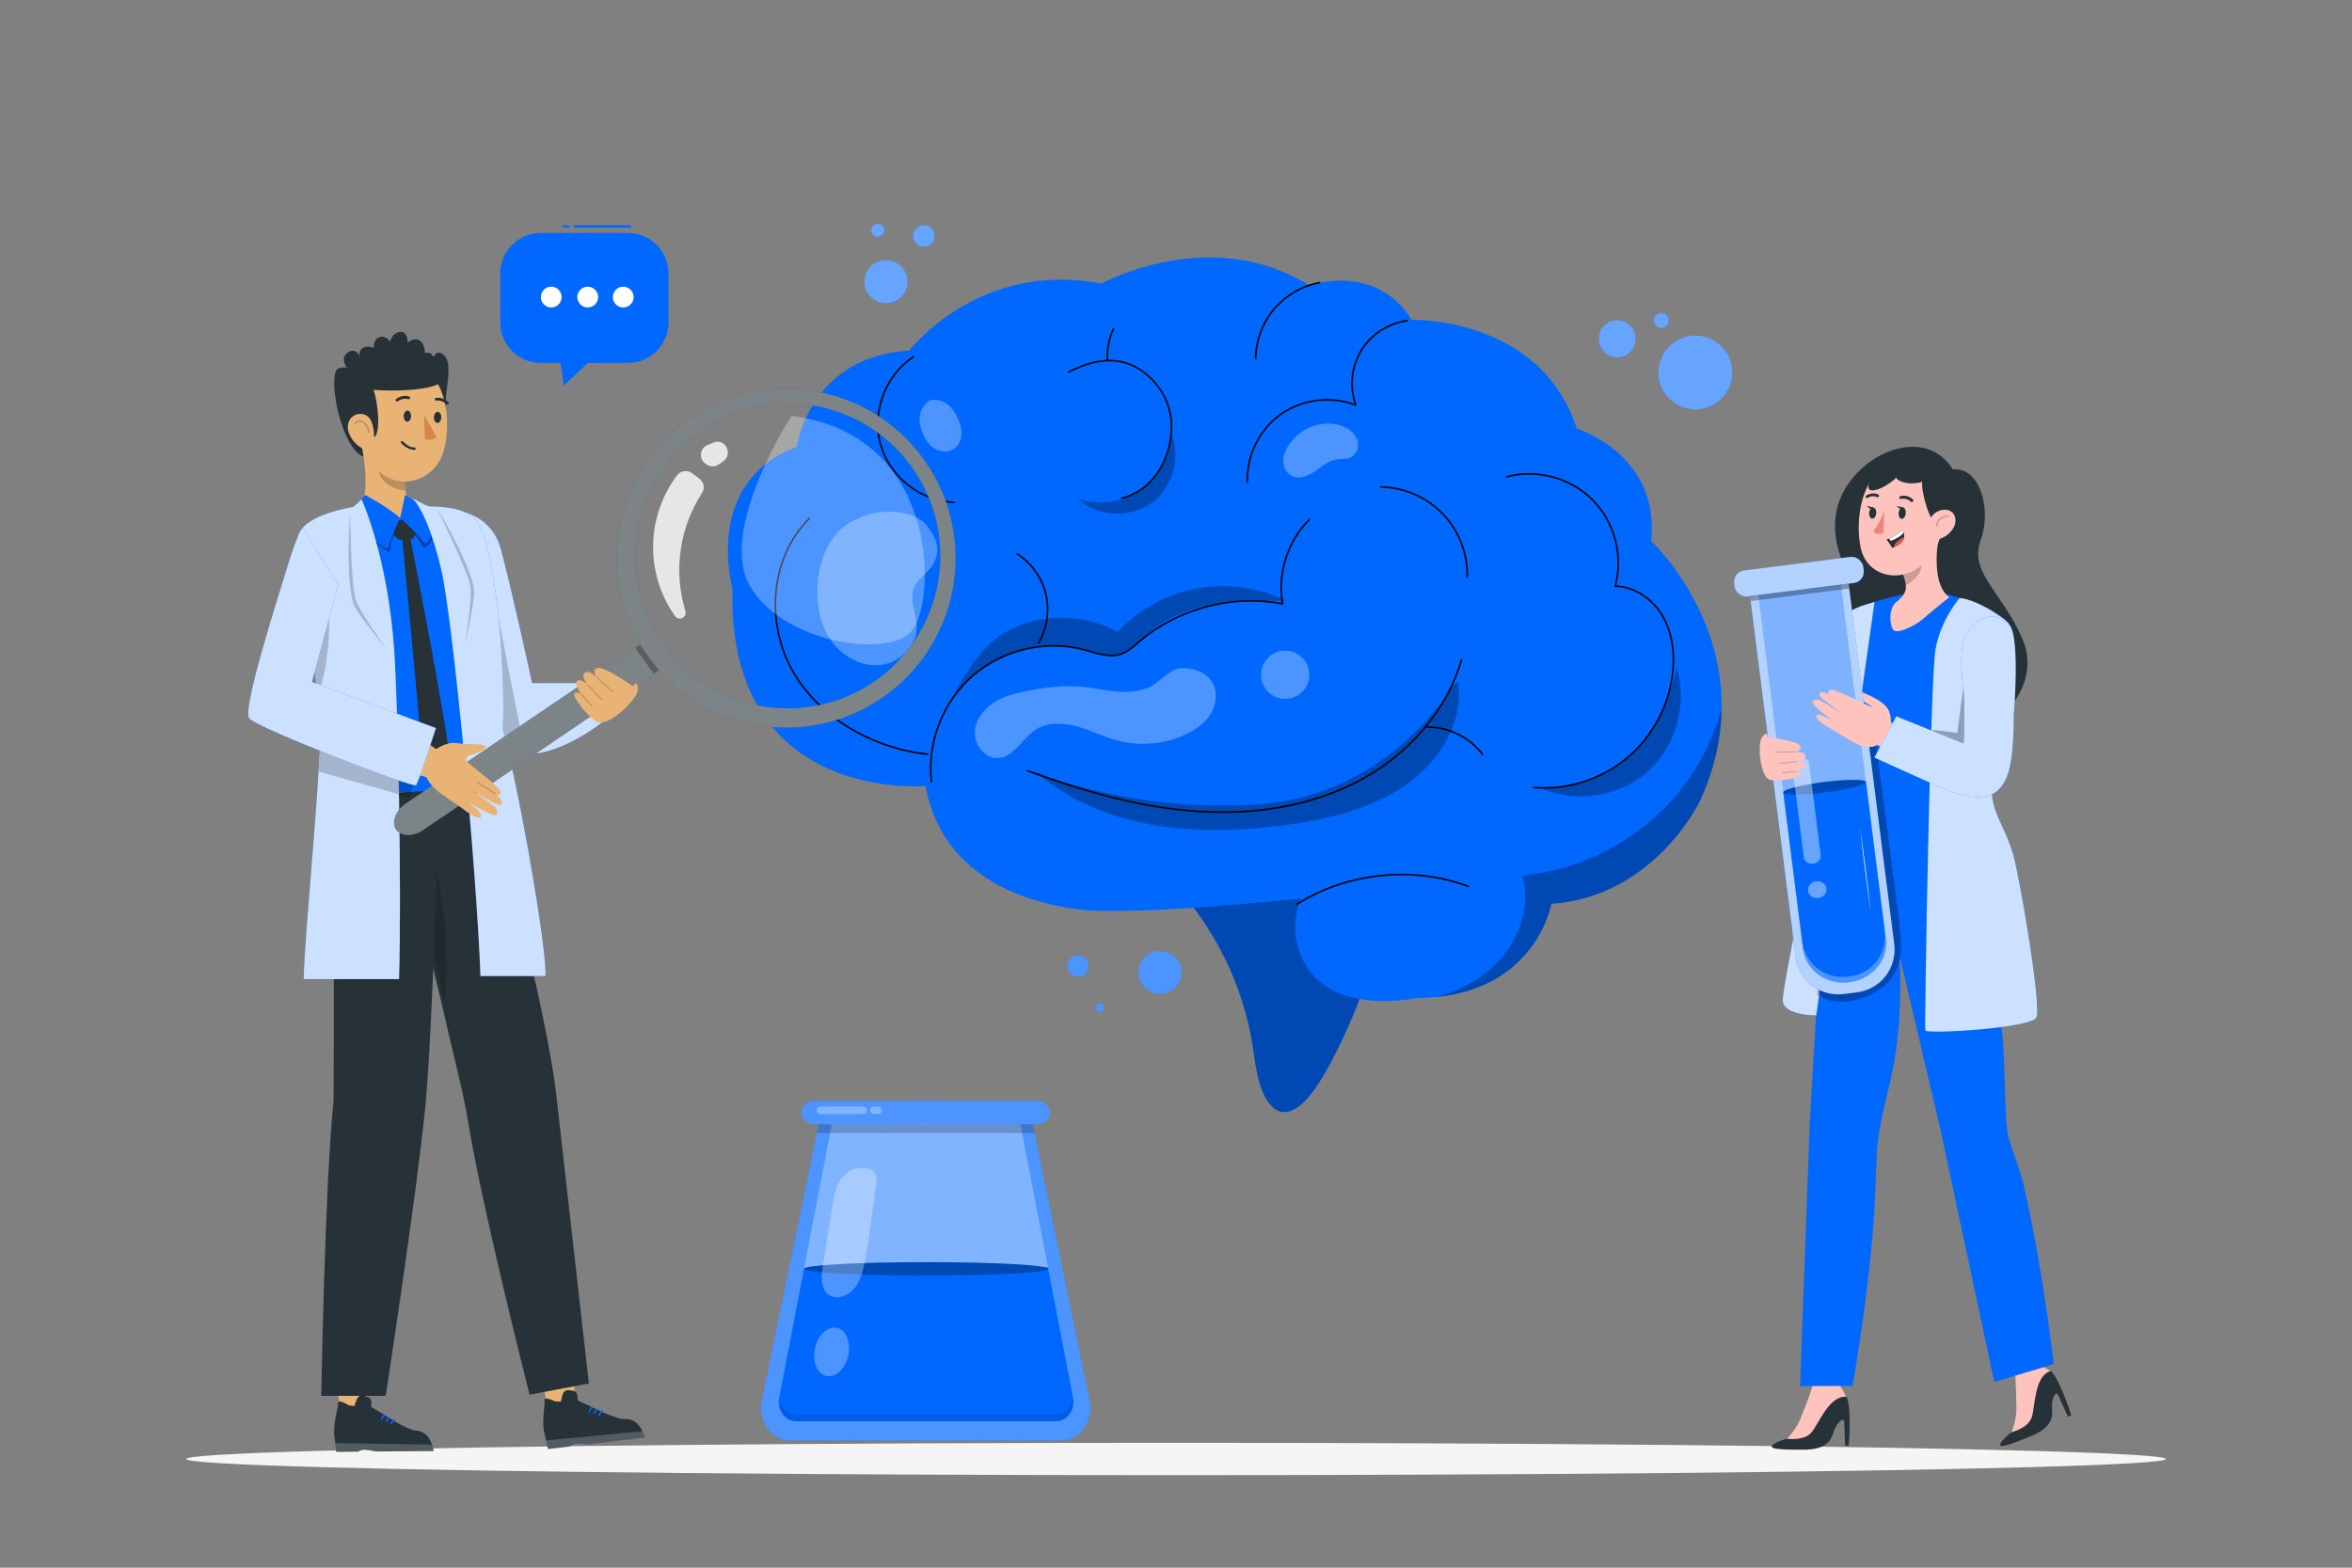 <svg xmlns="http://www.w3.org/2000/svg" viewBox="0 0 750 500"><rect x="0" y="0" width="750" height="500" fill="#808080" stroke="none"/><g id="freepik--Shadow--inject-24"><ellipse cx="375" cy="465.33" rx="315.66" ry="5.16" style="fill:#f5f5f5;"></ellipse></g><g id="freepik--Flask--inject-24"><g><g><path d="M347.43,446.63l-18.12-88.07h-68.25l-18.12,88.07c-1.34,6.51,2.97,12.75,8.81,12.75h86.86c5.84,0,10.15-6.24,8.81-12.75Z" style="fill:#0067FF;"></path><g><path d="M296.98,358.56h-37.64c-2.05,0-3.71-1.66-3.71-3.71h0c0-2.05,1.66-3.71,3.71-3.71h37.64v7.42Z" style="fill:#0067FF;"></path><path d="M293.4,358.56h37.64c2.05,0,3.71-1.66,3.71-3.71h0c0-2.05-1.66-3.71-3.71-3.71h-37.64v7.42Z" style="fill:#0067FF;"></path></g><g style="opacity:.3;"><path d="M296.98,358.56h-37.64c-2.05,0-3.71-1.66-3.71-3.71h0c0-2.05,1.66-3.71,3.71-3.71h37.64v7.42Z" style="fill:#fff;"></path><path d="M293.4,358.56h37.64c2.05,0,3.71-1.66,3.71-3.71h0c0-2.05-1.66-3.71-3.71-3.71h-37.64v7.42Z" style="fill:#fff;"></path></g><path d="M347.43,446.63l-18.12-88.07h-68.25l-18.12,88.07c-1.34,6.51,2.97,12.75,8.81,12.75h86.86c5.84,0,10.15-6.24,8.81-12.75Z" style="fill:#fff; opacity:.3;"></path><path d="M325.37,358.56h-60.12l-16.81,87.18c-.75,3.88,1.83,7.55,5.3,7.55h83.15c3.47,0,6.04-3.68,5.3-7.55l-16.81-87.18Z" style="fill:#fff; opacity:.3;"></path><polygon points="261.07 358.56 260.48 361.39 329.9 361.39 329.31 358.56 261.07 358.56" style="opacity:.2;"></polygon><path d="M275.21,355.33h-13.5c-.68,0-1.22-.55-1.22-1.22h0c0-.68,.55-1.22,1.22-1.22h13.5c.68,0,1.22,.55,1.22,1.22h0c0,.68-.55,1.22-1.22,1.22Z" style="fill:#fff; opacity:.3;"></path><path d="M280.02,355.33h-1.37c-.68,0-1.22-.55-1.22-1.22h0c0-.68,.55-1.22,1.22-1.22h1.37c.68,0,1.22,.55,1.22,1.22h0c0,.68-.55,1.22-1.22,1.22Z" style="fill:#fff; opacity:.3;"></path><path d="M342.19,445.74l-8.01-41.53-77.82,.48-7.92,41.05c-.75,3.88,1.83,7.55,5.3,7.55h83.15c3.47,0,6.04-3.68,5.3-7.55Z" style="fill:#0067FF;"></path><path d="M295.35,402.55c-21.54,0-39,.96-39,2.14s17.46,2.14,39,2.14,39-.96,39-2.14-17.46-2.14-39-2.14Z" style="fill:#0067FF;"></path><path d="M295.35,402.55c-21.54,0-39,.96-39,2.14s17.46,2.14,39,2.14,39-.96,39-2.14-17.46-2.14-39-2.14Z" style="opacity:.3;"></path></g><g style="opacity:.3;"><path d="M277.78,373.03c2.33,1.2,1.69,4.39,1.49,5.67-1.42,9.19-1.87,15.98-3.8,25.13-.59,2.82-1.62,5.67-3.62,7.76-1.99,2.08-5.52,3.01-7.79,1.23-2.46-1.93-2.2-5.66-1.71-8.75,1.01-6.39,2.03-12.77,3.04-19.16,.41-2.58,.83-5.2,2.02-7.53,1.18-2.33,3.27-4.35,5.85-4.77,0,0,3.12-.3,4.53,.42Z" style="fill:#fff;"></path></g><path d="M270.5,432.35c-.93,4.24-4.06,7.15-7,6.51-2.94-.64-4.56-4.6-3.64-8.84s4.06-7.15,7-6.51c2.94,.64,4.56,4.6,3.64,8.84Z" style="fill:#fff; opacity:.3;"></path><path d="M336.84,451.11h-83.15c-2.72,0-4.88-2.26-5.33-5.11-.59,3.78,1.94,7.29,5.33,7.29h83.15c3.39,0,5.92-3.51,5.33-7.29-.45,2.85-2.61,5.11-5.33,5.11Z" style="opacity:.1;"></path></g></g><g id="freepik--Brain--inject-24"><g><g><path d="M437.49,305.95c-2.07,10.58-13.53,37.1-21.02,44.85-2.15,2.23-5.02,4.43-8.04,3.75-2.16-.49-3.73-2.35-4.8-4.29-2.83-5.09-3.29-11.1-4.21-16.85-2.65-16.61-9.67-32.5-20.15-45.65l43.94-12.96,14.29,31.15Z" style="fill:#0067FF;"></path><g style="opacity:.3;"><path d="M437.49,305.95c-2.07,10.58-13.53,37.1-21.02,44.85-2.15,2.23-5.02,4.43-8.04,3.75-2.16-.49-3.73-2.35-4.8-4.29-2.83-5.09-3.29-11.1-4.21-16.85-2.65-16.61-9.67-32.5-20.15-45.65l43.94-12.96,14.29,31.15Z"></path></g><path d="M295.14,250.67s-63.3,5.87-61.57-62.96c0,0-9.62-33.94,20.49-45.21,0,0,4.05-28.92,35.86-30.66,0,0,21.98-28.92,61.32-21.4,0,0,34.46-19.11,66.28,.56,0,0,21.07-7.5,32.64,11.01,0,0,41.07-1.16,52.64,34.71,0,0,26.61,8.1,23.72,35.86,0,0,37.55,34.81,15.57,82.82,0,0-14.41,30.56-47.39,32.87,0,0-5.21,30.08-43.38,30.08,0,0-12.32,2.7-23.31-1.13-12.43-4.34-18.32-18.58-13.14-30.68h0s-53.22,5.78-71.15,3.47c-17.93-2.31-43.38-10.99-48.59-39.34Z" style="fill:#0067FF;"></path><path d="M297,249.6c-.13,0-.23-.09-.25-.22-1.42-12.72,3.72-25.81,13.42-34.16s23.41-11.49,35.78-8.18c.61,.16,1.22,.34,1.84,.52,3.13,.91,6.36,1.84,9.39,.89,2.08-.65,3.8-2.14,5.47-3.58,.24-.21,.48-.41,.72-.62,12.22-10.37,29.55-14.94,45.3-11.97-1.55-9.64,1.76-19.87,8.69-26.76,.1-.1,.26-.1,.35,0,.1,.1,.1,.26,0,.35-6.9,6.86-10.15,17.09-8.49,26.67,.01,.08-.01,.16-.07,.22-.06,.06-.14,.09-.22,.07-15.7-3.08-33.04,1.44-45.24,11.79-.24,.2-.48,.41-.72,.62-1.7,1.47-3.47,2.99-5.64,3.67-3.17,1-6.48,.04-9.68-.88-.61-.18-1.22-.35-1.83-.51-12.21-3.26-25.74-.17-35.32,8.08-9.58,8.24-14.66,21.17-13.25,33.72,.02,.14-.08,.26-.22,.28h-.03Z"></path><path d="M295.83,240.82h-.03c-18.55-2.07-35.13-12.31-43.27-26.71-9.05-16-6.74-37.02,5.36-48.9,.1-.1,.26-.1,.35,0,.1,.1,.09,.26,0,.35-11.95,11.72-14.22,32.48-5.28,48.29,8.07,14.27,24.5,24.41,42.89,26.46,.14,.02,.24,.14,.22,.28-.01,.13-.12,.22-.25,.22Z"></path><path d="M304.26,160.46h0c-10.84-.37-20.81-8.22-23.72-18.67-2.91-10.44,1.57-22.32,10.66-28.24,.12-.07,.27-.04,.35,.07,.08,.12,.04,.27-.07,.35-8.91,5.8-13.3,17.45-10.45,27.69,2.85,10.24,12.63,17.94,23.26,18.3,.14,0,.25,.12,.24,.26,0,.13-.12,.24-.25,.24Z"></path><path d="M357.67,159.21c-.11,0-.21-.07-.24-.18-.04-.13,.04-.27,.18-.31,11.01-3,15.82-13.77,15.7-23.12-.13-10.13-8.27-19.41-17.79-20.27-4.42-.4-9.22,.77-14.65,3.56-.12,.06-.27,.02-.34-.11-.06-.12-.01-.27,.11-.34,5.52-2.84,10.41-4.02,14.92-3.61,9.76,.88,18.12,10.38,18.25,20.76,.12,9.53-4.8,20.53-16.07,23.6-.02,0-.04,0-.07,0Z"></path><path d="M397.74,154.02c-.13,0-.25-.11-.25-.24-.32-8.4,3.91-16.98,10.77-21.84,6.71-4.76,15.94-5.97,23.67-3.14-1.89-5.66-1.19-12.02,1.91-17.12,3.2-5.26,8.75-8.87,14.86-9.65,.13-.02,.26,.08,.28,.22,.02,.14-.08,.26-.22,.28-5.87,.75-11.42,4.36-14.5,9.42-3.07,5.05-3.72,11.65-1.69,17.2,.03,.09,.01,.2-.06,.26-.07,.07-.17,.09-.27,.05-7.67-3.02-16.98-1.89-23.7,2.89-6.72,4.77-10.87,13.18-10.55,21.42,0,.14-.1,.25-.24,.26h0Z"></path><path d="M467.86,184.29h0c-.14,0-.25-.12-.24-.26,.2-7.35-2.61-14.62-7.7-19.93-5.09-5.31-12.23-8.42-19.59-8.53-.14,0-.25-.12-.25-.25,0-.14,.11-.25,.25-.25h0c7.49,.11,14.76,3.28,19.94,8.68,5.18,5.41,8.04,12.8,7.84,20.29,0,.14-.12,.24-.25,.24Z"></path><path d="M492.33,251.57c-1.12,0-2.23-.05-3.35-.14-.14-.01-.24-.13-.23-.27s.14-.23,.27-.23c10.69,.88,21.52-2.56,29.73-9.45,8.21-6.89,13.48-16.97,14.46-27.64,.43-4.69,.18-11.53-3.44-17.53-3.29-5.45-9.07-9.02-14.73-9.1-.08,0-.15-.04-.2-.1-.05-.06-.06-.14-.04-.22,2.64-9.52-.14-20.2-7.09-27.22-6.95-7.02-17.6-9.91-27.15-7.37-.13,.04-.27-.04-.31-.18-.04-.13,.04-.27,.18-.31,9.71-2.59,20.56,.36,27.63,7.5,7,7.07,9.84,17.79,7.3,27.4,5.72,.21,11.51,3.84,14.83,9.33,3.69,6.11,3.95,13.07,3.51,17.83-.99,10.81-6.32,21-14.63,27.98-7.45,6.26-17.04,9.71-26.74,9.71Z"></path><path d="M400.41,114.62h0c-.14,0-.25-.11-.25-.25,.05-5.73,2.2-11.54,5.9-15.93,3.69-4.39,9.05-7.5,14.69-8.53,.13-.02,.27,.07,.29,.2,.02,.14-.07,.27-.2,.29-5.53,1.01-10.78,4.06-14.39,8.36s-5.73,9.99-5.78,15.61c0,.14-.11,.25-.25,.25Z"></path><path d="M389.76,259.29c-3.35,0-6.75-.14-10.19-.44-15.35-1.3-31.4-5.24-52.02-12.79-.13-.05-.2-.19-.15-.32,.05-.13,.19-.19,.32-.15,20.58,7.53,36.59,11.47,51.89,12.76,19.4,1.64,37.43-1.39,52.13-8.75,16.75-8.39,29.47-23.05,34.04-39.22,.04-.13,.17-.21,.31-.17,.13,.04,.21,.18,.17,.31-4.61,16.3-17.43,31.08-34.3,39.53-12.17,6.1-26.61,9.24-42.2,9.24Z"></path><path d="M472.7,240.81c-.08,0-.15-.03-.2-.1-4-5.3-10.58-8.57-17.22-8.57-.06,0-.13,0-.19,0h0c-.14,0-.25-.11-.25-.25,0-.14,.11-.25,.25-.25,.06,0,.13,0,.2,0,6.79,0,13.53,3.35,17.62,8.77,.08,.11,.06,.27-.05,.35-.04,.03-.1,.05-.15,.05Z"></path><path d="M413.62,288.61c-.08,0-.16-.04-.21-.12-.07-.12-.04-.27,.08-.34,16.03-10.13,37.02-12.31,54.79-5.69,.13,.05,.2,.19,.15,.32-.05,.13-.19,.2-.32,.15-17.62-6.57-38.45-4.41-54.34,5.64-.04,.03-.09,.04-.13,.04Z"></path><path d="M331.16,205.31s-.09-.01-.13-.03c-.12-.07-.16-.22-.09-.34,2.71-4.6,3.56-10.21,2.31-15.4-1.24-5.19-4.54-9.81-9.04-12.68-.12-.07-.15-.23-.08-.35,.08-.12,.23-.15,.35-.08,4.61,2.94,7.98,7.67,9.26,12.99,1.27,5.32,.41,11.06-2.37,15.77-.05,.08-.13,.12-.22,.12Z"></path><path d="M353.11,114.88c-.13,0-.24-.11-.25-.24-.14-3.4,.55-6.83,1.99-9.91,.06-.13,.21-.18,.33-.12,.13,.06,.18,.21,.12,.33-1.4,3.01-2.07,6.36-1.94,9.68,0,.14-.1,.25-.24,.26h0Z"></path><g style="opacity:.3;"><path d="M463.43,218.57c.48-.41,.96-.82,1.44-1.23,2.11,12.73-5.74,25.58-16.9,33.23-11.16,7.65-25.11,10.9-38.85,12.67-13.78,1.78-27.89,2.23-41.56-.18-13.67-2.41-26.93-7.83-37.05-16.7,0,0,30.18,12.99,71.38,10.09,41.2-2.91,61.53-37.88,61.53-37.88Z"></path></g><g style="opacity:.3;"><path d="M302.8,223.89c6.2-11.11,11.18-19.79,21.44-24.06s22.44-3.6,32.17,1.75c6.64-7.16,15.64-12.11,25.25-13.88s19.78-.37,28.54,3.95c-7.96-.11-15.97-.21-23.8,1.23-7.83,1.44-15.54,4.55-21.25,10.1-2.45,2.38-3.42,3.82-6.59,5.08-4.38,1.73-8.97,.67-13.46-.76-15.07-4.83-32.36,2.26-42.3,16.59"></path></g><g style="opacity:.3;"><path d="M294.9,166.92c-3.1-3.6-13.64-5.46-21.37-1.45-7.91,2.82-12.04,11.75-12.77,20.12-.54,6.25,.42,12.81,3.83,18.08,3.41,5.27,9.54,8.99,15.79,8.47,6.25-.52,12.04-5.95,11.96-12.23-.05-4.33-2.6-8.83-.81-12.77,1.24-2.74,4.25-4.28,5.8-6.85,2.45-4.07,2.34-7.82-2.43-13.37Z" style="fill:#fff;"></path></g><g style="opacity:.3;"><path d="M296.07,128.1c-1.52,.91-2.46,2.61-2.73,4.36s.08,3.55,.69,5.21c.74,2.03,1.9,3.97,3.68,5.19,1.77,1.22,4.23,1.59,6.11,.54,1.72-.96,2.69-2.95,2.79-4.92s-.55-3.9-1.46-5.65c-.93-1.78-2.17-3.46-3.91-4.47-1.73-1.01-4.01-1.24-5.72-.2" style="fill:#fff;"></path></g><g style="opacity:.3;"><path d="M386.37,217.32c-2.05-3.12-6.11-4.39-9.85-4.21-3.73,.18-7.33,5.34-10.9,6.44-12.07,3.72-16.36-3.28-35.87,.42-4.15,.75-8.39,1.53-12.05,3.62-3.66,2.08-6.71,5.76-6.87,9.97-.16,4.21,3.41,8.55,7.61,8.2,4.98-.41,7.5-6.17,11.67-8.93,3.8-2.52,8.82-2.37,13.22-1.17,4.4,1.2,8.51,3.32,12.92,4.51,7.13,1.92,14.94,1.26,21.65-1.83,3.27-1.51,6.38-3.67,8.23-6.76,1.85-3.09,2.22-7.24,.24-10.25Z" style="fill:#fff;"></path></g><circle cx="409.83" cy="215.22" r="7.7" transform="translate(-36.45 338.17) rotate(-43.11)" style="fill:#fff; opacity:.3;"></circle><g style="opacity:.3;"><path d="M530,258.52c-11.9,11.75-27.95,19.21-44.6,20.73,3.05,10.38-1.52,22-9.52,29.27-4.94,4.5-10.98,7.52-17.41,9.44,31.69-3.47,36.24-29.69,36.24-29.69,32.97-2.31,47.39-32.87,47.39-32.87,4.78-10.44,6.74-20.26,6.89-29.24-3.42,12.18-9.98,23.47-18.98,32.36Z"></path></g><g style="opacity:.3;"><path d="M433.05,141.96c-.03-2.98-2.37-5.12-4.98-6.06l-.06-.02c-4.92-1.73-10.51-.52-14.37,2.99-.76,.69-1.46,1.46-2.13,2.31-1.64,2.12-2.81,4.76-2.07,7.52,.22,.82,.64,1.6,1.25,2.2,2.5,2.48,6.03,1.21,8.59-.55,2.18-1.49,4.25-3.38,6.86-3.81,2.18-.36,4.59,.35,6.21-2.18,.46-.71,.7-1.56,.7-2.4Z" style="fill:#fff;"></path></g><g style="opacity:.3;"><path d="M534.63,213.09c3.53,11.45-.13,24.8-9.02,32.84-8.89,8.04-22.54,10.35-33.58,5.69,0,0,16.69-.91,26.89-9.95,12.43-11.01,15.71-28.58,15.71-28.58Z"></path></g><g style="opacity:.3;"><path d="M373.53,138.35c-.19,7.12-3.98,14.05-9.86,18.06-5.88,4.01-13.72,5-20.42,2.58l1.62,1.02c6.4,5,16.17,5.08,22.65,.19,6.48-4.9,9.07-14.32,6.01-21.84Z"></path></g></g><g><circle cx="540.61" cy="118.8" r="11.79" style="fill:#0067FF;"></circle><circle cx="369.91" cy="310.14" r="6.87" style="fill:#0067FF;"></circle><circle cx="282.51" cy="89.82" r="6.87" style="fill:#0067FF;"></circle><path d="M521.59,108.07c0,3.26-2.64,5.9-5.89,5.9s-5.9-2.64-5.9-5.9,2.64-5.9,5.9-5.9,5.89,2.64,5.89,5.9Z" style="fill:#0067FF;"></path><path d="M347.13,308.07c0,1.9-1.54,3.43-3.43,3.43s-3.43-1.54-3.43-3.43,1.54-3.43,3.43-3.43,3.43,1.54,3.43,3.43Z" style="fill:#0067FF;"></path><path d="M298.05,75.23c0,1.9-1.54,3.43-3.43,3.43s-3.43-1.54-3.43-3.43,1.54-3.43,3.43-3.43,3.43,1.54,3.43,3.43Z" style="fill:#0067FF;"></path><circle cx="529.76" cy="102.2" r="2.39" style="fill:#0067FF;"></circle><path d="M352.04,321.36c0,.77-.62,1.39-1.39,1.39s-1.39-.62-1.39-1.39,.62-1.39,1.39-1.39,1.39,.62,1.39,1.39Z" style="fill:#0067FF;"></path><path d="M281.98,73.45c0,1.15-.93,2.08-2.08,2.08s-2.08-.93-2.08-2.08,.93-2.08,2.08-2.08,2.08,.93,2.08,2.08Z" style="fill:#0067FF;"></path><circle cx="282.51" cy="89.82" r="6.87" style="fill:#fff; opacity:.4;"></circle><path d="M298.05,75.23c0,1.9-1.54,3.43-3.43,3.43s-3.43-1.54-3.43-3.43,1.54-3.43,3.43-3.43,3.43,1.54,3.43,3.43Z" style="fill:#fff; opacity:.4;"></path><path d="M281.98,73.45c0,1.15-.93,2.08-2.08,2.08s-2.08-.93-2.08-2.08,.93-2.08,2.08-2.08,2.08,.93,2.08,2.08Z" style="fill:#fff; opacity:.4;"></path><circle cx="540.61" cy="118.8" r="11.79" style="fill:#fff; opacity:.4;"></circle><path d="M521.59,108.07c0,3.26-2.64,5.9-5.89,5.9s-5.9-2.64-5.9-5.9,2.64-5.9,5.9-5.9,5.89,2.64,5.89,5.9Z" style="fill:#fff; opacity:.4;"></path><circle cx="529.76" cy="102.2" r="2.39" style="fill:#fff; opacity:.4;"></circle><circle cx="369.91" cy="310.14" r="6.87" style="fill:#fff; opacity:.3;"></circle><path d="M347.13,308.07c0,1.9-1.54,3.43-3.43,3.43s-3.43-1.54-3.43-3.43,1.54-3.43,3.43-3.43,3.43,1.54,3.43,3.43Z" style="fill:#fff; opacity:.3;"></path><path d="M352.04,321.36c0,.77-.62,1.39-1.39,1.39s-1.39-.62-1.39-1.39,.62-1.39,1.39-1.39,1.39,.62,1.39,1.39Z" style="fill:#fff; opacity:.3;"></path></g></g></g><g id="freepik--Speech_Bubble--inject-24"><g><g><path d="M200.26,74.31h-27.82c-7.13,0-12.92,5.78-12.92,12.92v15.59c0,7.13,5.78,12.92,12.92,12.92h6.33l1.01,7.2,7.68-7.2h12.8c7.13,0,12.92-5.78,12.92-12.92v-15.59c0-7.13-5.78-12.92-12.92-12.92Z" style="fill:#0067FF;"></path><g><path d="M195.41,94.75c0,1.84,1.49,3.32,3.33,3.32s3.32-1.49,3.32-3.32-1.49-3.32-3.32-3.32-3.33,1.49-3.33,3.32Z" style="fill:#fff;"></path><circle cx="187.41" cy="94.75" r="3.32" style="fill:#fff;"></circle><circle cx="175.78" cy="94.75" r="3.32" style="fill:#fff;"></circle></g></g><path d="M200.98,71.85h-17.65c-.48,0-.48,.75,0,.75h17.65c.48,0,.48-.75,0-.75h0Z" style="fill:#0067FF;"></path><path d="M181.12,71.85h-1.48c-.2,0-.38,.17-.38,.38s.16,.38,.38,.38h1.48c.2,0,.38-.17,.38-.38s-.16-.38-.38-.38h0Z" style="fill:#0067FF;"></path></g></g><g id="freepik--Character_2--inject-24"><g><g><path d="M631.65,172.09c-3.92,10.7,6.5,16.08,13.32,31.84,6.82,15.76-9.64,34.57-34.9,34.99-25.26,.41-26.06-23.79-22.14-41.15,3.91-17.36-4.27-20.19-2.53-33.44,2.28-17.42,27.33-30.62,37.29-14.63,8.86-.84,12.38,13.04,8.96,22.39Z" style="fill:#263238;"></path><path d="M614.27,259.58l.05-1.41c.03-.68,.2-1.35,.51-1.96l4.4-8.68,5.15-1.03c3.64,3.94,.05,11.78,.05,11.78v1.29c0,2.11-1.4,3.97-3.43,4.55l-.7,.2c-3.1,.89-6.16-1.51-6.03-4.73Z" style="fill:#ffc3bd;"></path></g><path d="M587.98,196.63c-7.09,7.41-11.77,26.18-12.39,26.63l-9.89,10.75c10.03,9.58,14.94,10.5,20.24,2.88,4.86-6.99,16.05-31.2,16.05-31.2l-14.01-9.06Z" style="fill:#0067FF;"></path><path d="M597.77,271l21.02,89.37,17.14,80.41,18.97-5.75s-3.55-31.17-9.65-57.22c-1.4-6-4.45-12.41-5.17-17.26-.65-4.25-.7-15.36-1.18-25.29-.57-12-3.34-21.61-7.54-33.05,0,0,8.25-16.08,.12-32.22l-33.69,1.01Z" style="fill:#0067FF;"></path><path d="M615.04,275l-32.58-8.66-5.35,91.6-3.11,84.12h16.73s5.45-30.41,7.05-57.12c.36-6.15,.41-16.56,1.09-21.42,.59-4.26,1.46-8.84,3.84-18.46,2.87-11.68,3.77-27.04,3.04-39.23,0,0,12.5-13.05,9.29-30.84Z" style="fill:#0067FF;"></path><g><path d="M565.55,460.59c1.3-.77,2.77-1.36,4.35-1.73h0s4.73-3.45,7.18-13.97l6.16-1.13c2.12-.35,4.3,.33,5.48,1.7,.16,.19,.29,.4,.38,.62,.28,1.12,.47,2.25,.57,3.39,.25,3.87,.2,7.74-.15,11.61h-1.15l-.27-7.29c0-2.48-2.69,.4-3.45,3.04-.77,2.64-2.36,5.53-9.52,5.53-8.24,.03-11.71-.25-9.57-1.77Z" style="fill:#263238;"></path><path d="M577.95,442.07s-1.1,3.86-3.36,9.19c-.93,2.74-2.55,5.33-4.77,7.61,0,0,5.35,.79,7.73-1.91,2.37-2.7,5.74-12,11.16-11.44-.41-.69-1.34-2.85-1.96-3.44h-8.8Z" style="fill:#ffc3bd;"></path></g><g><path d="M638.11,460.01c.91-1.2,2.05-2.3,3.37-3.24h0s3.08-4.98,1.37-15.65l5.27-3.38c1.83-1.12,4.1-1.32,5.72-.49,.23,.12,.42,.26,.59,.43,.68,.93,1.28,1.91,1.8,2.93,1.69,3.49,3.11,7.09,4.25,10.8l-1.07,.43-3.01-6.65c-.94-2.29-2.34,1.39-2.05,4.12,.29,2.74-.09,6.01-6.72,8.72-7.62,3.14-10.94,4.19-9.53,1.97Z" style="fill:#263238;"></path><path d="M642.65,438.75s.23,3.32,.31,9.2c.17,2.89-.35,5.9-1.54,8.85,0,0,5.25-1.29,6.43-4.69,1.18-3.4,.78-13.27,6.02-14.81-.64-.48-1.36-.89-2.15-1.21l-9.06,2.66Z" style="fill:#ffc3bd;"></path></g><g style="opacity:.3;"><path d="M587.97,204.74c-1.07,1.83-1.43,2.86-2.1,4.97-.67,2.1-1.04,5.93-1.2,7.9l3.61,1.04c-.14-4.82-.16-9.09-.3-13.91Z"></path></g><path d="M635.13,219.11l5.15-20.24c-3.76-5.61-21.55-9.91-21.55-9.91l-12.24,.67s-4.71,1.05-8.73,2.36c-5.38,1.75-8.29,3.16-9.57,6.15,0,0-2.24,6.61-.89,20.24,.37,3.75,1.22,23.52,.17,29.96l-6.56,16.33c22.37,17.42,51.23-1.99,51.23-1.99-1.01-3.08-4.47-9.34-4.93-12.34,.33-3.84,1.4-6.35,3.03-13.07,.31-1.3,4.36-16.88,4.91-18.14Z" style="fill:#0067FF;"></path><g><path d="M579.16,323.84s-10.69,.11-10.69-4.86,11.19-57.76,12.42-66.76c1.24-9.01,7.09-55.59,7.09-55.59,1.96-2.32,5.85-3.49,9.77-4.65l-18.58,131.86Z" style="fill:#0067FF;"></path><path d="M579.16,323.84s-10.69,.11-10.69-4.86,11.19-57.76,12.42-66.76c1.24-9.01,7.09-55.59,7.09-55.59,1.96-2.32,5.85-3.49,9.77-4.65l-18.58,131.86Z" style="fill:#fff; opacity:.8;"></path></g><path d="M586.84,235.53s-8.59-4.54-9.24-6.49c-.65-1.95-1.55-7.16,4.42-9.55,1.98-.79,5.47,.99,5.47,.99v14.15l-.65,.9Z" style="opacity:.3;"></path><g><g><g><path d="M621.61,190.49s-3.63,2.79-8.31,6.83c-.97,.84-2.05,1.57-3.18,2.17-3.07,1.63-5.86,2.56-6.62,1.08-.17-.32-.3-.68-.39-1.05-.64-2.48-.38-5.95,1.62-7.55,2.26-1.8,3.34-3.33,2.94-5.76-.21-1.38-.71-2.8-1.3-4.18l2.6-1.56,9.28-9.37c-1.06,5.75-1.54,16,3.35,19.39Z" style="fill:#ffc3bd;"></path><path d="M607.74,186.75c2.55-1.52,5.35-4.14,5.02-7.15-.15-1.26-.42-2.46-.73-3.23l-5.19,6.87c.43,1.11,.58,1.84,.89,3.51Z" style="opacity:.2;"></path><path d="M620.05,160.54c-.87,9.54-1.04,13.58-5.97,18.59-7.4,7.52-18.8,4.99-20.76-4.46-1.77-8.51-.04-22.68,9.33-26.69,9.23-3.95,18.27,3.03,17.4,12.57Z" style="fill:#ffc3bd;"></path><path d="M607.7,163.64c-.05,1.01-.59,1.84-1.22,1.85-.63,.01-1.1-.79-1.05-1.8,.05-1.01,.59-1.84,1.22-1.85,.63-.01,1.1,.79,1.05,1.8Z" style="fill:#263238;"></path><path d="M598.29,163.61c-.05,.98-.59,1.78-1.22,1.79-.63,.01-1.09-.77-1.05-1.75,.05-.98,.59-1.78,1.22-1.79,.63-.01,1.09,.77,1.05,1.75Z" style="fill:#263238;"></path><path d="M609.69,160.13c-.12,.01-.25-.02-.34-.11-1.47-1.36-3.12-.88-3.14-.88-.25,.07-.49-.07-.55-.32-.06-.25,.1-.51,.35-.59,.09-.03,2.16-.63,3.99,1.06,.18,.17,.19,.47,0,.67-.09,.1-.2,.15-.31,.16Z" style="fill:#263238;"></path><path d="M595.13,158.83c-.1-.03-.18-.1-.22-.21-.09-.22,.02-.49,.24-.61,2.18-1.23,3.8-.29,3.86-.25,.19,.11,.24,.38,.1,.61-.13,.22-.4,.31-.59,.19-.06-.04-1.33-.74-3.06,.24-.11,.06-.23,.07-.33,.04Z" style="fill:#263238;"></path><path d="M600.85,163.15s-1.49,3.57-3.18,5.8c-.29,.39-.11,.96,.35,1.13,1.18,.43,2.56,.04,2.56,.04l.27-6.96Z" style="fill:#ed847e;"></path></g><path d="M607.01,161.88l-2.19-.52s1.2,1.63,2.19,.52Z" style="fill:#263238;"></path><path d="M597.47,161.89l-2.19-.52s1.2,1.63,2.19,.52Z" style="fill:#263238;"></path><path d="M617.88,166.71c-2.34,1.05-5.41-10.2-4.93-13.02-4.86,1.35-8.42-.56-8.2-1.39-3.43,3.34-9.64,5.99-8.94,2.39,.69-3.6,6.81-10.73,16.4-8.39s11.77,12.73,11.68,16.72c-.09,4-6.01,3.69-6.01,3.69Z" style="fill:#263238;"></path><path d="M622.94,168.31c-1.13,1.96-2.96,3.18-4.64,3.61-2.52,.63-3.83-3.43-2.97-5.96,.78-2.28,3.26-3.78,5.71-3.29,2.42,.49,3.18,3.4,1.89,5.64Z" style="fill:#ffc3bd;"></path></g><path d="M617.6,168.05h-.02c-.14,0-.24-.13-.23-.27,.06-.97,.52-1.9,1.26-2.54,.73-.64,1.71-.98,2.69-.92,.14,0,.24,.13,.23,.27,0,.14-.13,.26-.26,.23-.84-.05-1.69,.24-2.33,.79-.64,.56-1.03,1.36-1.09,2.2,0,.13-.12,.23-.25,.23Z" style="opacity:.2;"></path><path d="M601.57,172.1c.77,.87,1.81,2.62,1.81,2.62,.18-.07,.35-.13,.52-.21,2.36-.95,3.14-2.17,3.29-3.23,.08-.58-.04-1.12-.19-1.54-.17-.49-.4-.79-.4-.79-.95,1.25-3.08,2.3-4.25,2.82-.48,.22-.8,.34-.8,.34Z" style="fill:#263238;"></path><path d="M602.37,171.77l.55,.76c2.22-.9,3.67-1.83,4.09-2.78-.17-.49-.4-.79-.4-.79-.95,1.25-3.08,2.3-4.25,2.82Z" style="fill:#fff;"></path><path d="M603.91,174.52c2.36-.95,3.14-2.17,3.29-3.23-.79,.35-1.71,.87-2.41,1.57-.54,.54-.78,1.12-.88,1.66Z" style="fill:#de5753;"></path></g><g><path d="M624.88,190.71s-6.13,7.06-7.73,16.6-3.55,120.1-3.2,121.34c.36,1.24,33.59-.71,35.37-4.09,1.78-3.38-5.15-43.9-7.29-51.72-2.13-7.82-5.56-11.72-6.67-17.95-1.13-6.35,5.56-58.26,5.24-55.75,.53-.6-9.33-7.79-15.73-8.43Z" style="fill:#0067FF;"></path><path d="M624.88,190.71s-6.13,7.06-7.73,16.6-3.55,120.1-3.2,121.34c.36,1.24,33.59-.71,35.37-4.09,1.78-3.38-5.15-43.9-7.29-51.72-2.13-7.82-5.56-11.72-6.67-17.95-1.13-6.35,5.56-58.26,5.24-55.75,.53-.6-9.33-7.79-15.73-8.43Z" style="fill:#fff; opacity:.8;"></path></g><path d="M615.84,232.76l8.3,.98,1.89-14.45s1.99,18.34,.88,18.96c-1.11,.62-11.07-5.49-11.07-5.49Z" style="isolation:isolate; opacity:.3;"></path><path d="M579.48,317.2s6.22,5.2,17.08,0c10.86-5.2,9.7-15.09,9.55-18.45-.13-2.82-7.9-61.87-7.9-61.87l-2.35-2.97-8.36,.71-8.01,82.57Z" style="isolation:isolate; opacity:.3;"></path><g><g><path d="M573.8,180.95h15.29c4.53,0,8.21,3.68,8.21,8.21v114.5c0,7.56-6.14,13.69-13.69,13.69h-4.32c-7.56,0-13.69-6.14-13.69-13.69v-114.5c0-4.53,3.68-8.21,8.21-8.21Z" transform="translate(-26.66 74.9) rotate(-7.21)" style="fill:#0067FF;"></path><path d="M565.6,180.95h31.71v122.71c0,7.56-6.14,13.69-13.69,13.69h-4.32c-7.56,0-13.69-6.14-13.69-13.69v-122.71h0Z" transform="translate(-26.66 74.9) rotate(-7.21)" style="fill:#fff; opacity:.7;"></path><path d="M559.71,182.06l15.24,120.54c.74,5.88,5.89,10.57,12.35,10.77,8.49,.27,14.98-6.47,14.05-13.83l-15.28-120.82-26.37,3.33Z" style="fill:#0067FF; opacity:.3;"></path><path d="M568.65,252.75l6.3,49.85c.74,5.88,5.89,10.57,12.35,10.77,8.49,.27,14.98-6.47,14.05-13.83l-6.34-50.12-26.37,3.33Z" style="fill:#0067FF;"></path><path d="M589.47,311.5c-8.38,.91-13.99-4.73-14.83-11.39l.31,2.49c.74,5.88,5.89,10.57,12.35,10.77,8.49,.27,14.98-6.47,14.05-13.83l-.35-2.76c.84,6.66-3.38,13.84-11.53,14.72Z" style="fill:#fff; opacity:.3;"></path><rect x="552.88" y="179.78" width="41.51" height="8.38" rx="3.62" ry="3.62" transform="translate(-18.55 73.41) rotate(-7.21)" style="fill:#0067FF;"></rect><rect x="552.88" y="179.78" width="41.51" height="8.38" rx="3.62" ry="3.62" transform="translate(-18.55 73.41) rotate(-7.21)" style="fill:#fff; opacity:.7;"></rect><rect x="557.99" y="188.14" width="31.71" height="1.62" transform="translate(-19.17 73.47) rotate(-7.21)" style="opacity:.3;"></rect><path d="M595.02,249.42c.12,.92-5.69,2.4-12.97,3.32s-13.28,.93-13.39,0,5.69-2.4,12.97-3.32,13.28-.92,13.39,0Z" style="fill:#0067FF;"></path><path d="M595.02,249.42c.12,.92-5.69,2.4-12.97,3.32s-13.28,.93-13.39,0,5.69-2.4,12.97-3.32,13.28-.92,13.39,0Z" style="opacity:.3;"></path><path d="M578.21,275.48h-.04c-1.48,.19-2.81-.75-2.98-2.1l-3.68-29.1c-.15-1.17,.64-2.3,1.87-2.68h.04c1.61-.51,3.29,.45,3.48,1.99l3.68,29.11c.17,1.35-.89,2.6-2.37,2.78Z" style="fill:#fff; opacity:.4;"></path><path d="M582.42,283.38c.19,1.48-.98,2.85-2.6,3.06-1.62,.2-3.09-.83-3.28-2.31s.98-2.85,2.6-3.06c1.62-.21,3.09,.83,3.28,2.31Z" style="fill:#fff; opacity:.4;"></path><path d="M593.09,263.65c1.31,9.13,2.47,18.28,3.47,27.45-1.31-9.13-2.47-18.28-3.47-27.45h0Z" style="fill:#fff;"></path></g><g><path d="M563.75,235.22s9.04,.89,10.21,2.55c1.17,1.66-1.71,2.03-1.71,2.03,0,0,3.19-.21,3.46,1.13,.33,1.61-2.69,1.98-2.69,1.98,0,0,2.61-.06,2.77,1.15,.17,1.26-3.21,1.92-3.21,1.92,0,0,1.85,.3,1.48,1.21-.36,.91-7.5,2.45-9.85,1.48-2.35-.97-3.14-7.28-3.09-9.37s.05-4.59,2.25-5.38l.36,1.3h0Z" style="fill:#ffc3bd;"></path><path d="M572.27,239.96s0,0-.01,0l-5.58,.1c-.07,0-.14-.07-.14-.15,0-.08,.06-.16,.13-.16l5.58-.1c.07,0,.14,.07,.14,.15,0,.08-.05,.15-.12,.16Z" style="opacity:.2;"></path><path d="M572.89,243.1h0l-5.35,.52c-.07,0-.14-.06-.15-.14,0-.09,.04-.14,.12-.17l5.35-.52c.07,0,.14,.06,.15,.14,0,.08-.04,.16-.12,.17Z" style="opacity:.2;"></path><path d="M572.43,246.17l-3.97,.5c-.07,0-.14-.05-.15-.14-.01-.08,.04-.16,.12-.17l3.97-.5c.07,0,.14,.05,.15,.14,.01,.08-.04,.16-.12,.17Z" style="opacity:.2;"></path></g><g><polygon points="597.75 237.02 602 239.66 605.47 230.81 602 230.43 597.75 237.02" style="fill:#ffc3bd;"></polygon><path d="M601.94,226.02c-1.64-2.54-5.74-4.17-8.1-5.25l.38,2.98,2.98,1.72c-1.26-.04-11.52-5.62-13.27-5.47-1.75,.15-.54,1.53-.54,1.53,0,0-2.27-1.31-3.04-.55-.2,.2-.34,.98,.6,1.74,2.12,1.71,6.76,5.08,6.76,5.08-.26-.2-6.28-3.94-7.26-4.38-1.27-.58-2.17-.2-2.48,.55-.44,1.07,6.86,5.96,7.02,6.38,0,0-4.11-2.96-5.46-2.32-1.34,.64,1.14,2.65,3.67,4,2.32,1.24,6.54,4.27,9.02,5.3,3.05,1.27,5.39,1.44,7.66-.68,2.27-2.11,2.9-4.5,2.9-4.5,0,0,.81-3.57-.84-6.11Z" style="fill:#ffc3bd;"></path><g><path d="M640.6,199.14c-5.88-5.38-10.68-.9-13.07,2.26-3.84,5.09-1.28,19.34-1.28,19.34h.03c.11,6.99,.12,15.95-.21,16.37l-21.39-8.64-6.97,13.15s7.85,3.62,19.94,9.01c12.67,5.66,19.69,4.89,22.67-3.91,1.47-4.34,1.83-12.51,1.86-19.13h0s2.08-25.11-1.58-28.45Z" style="fill:#0067FF;"></path><path d="M640.6,199.14c-5.88-5.38-10.68-.9-13.07,2.26-3.84,5.09-1.28,19.34-1.28,19.34h.03c.11,6.99,.12,15.95-.21,16.37l-21.39-8.64-6.97,13.15s7.85,3.62,19.94,9.01c12.67,5.66,19.69,4.89,22.67-3.91,1.47-4.34,1.83-12.51,1.86-19.13h0s2.08-25.11-1.58-28.45Z" style="fill:#fff; opacity:.8;"></path></g></g></g></g></g><g id="freepik--Character_1--inject-24"><g><g><path d="M148.51,163.49s8.47,1.9,11.11,11.34c2.9,10.35,10.07,43.03,10.07,43.03h18.01l4.07,12.7s-16.51,13.11-27.89,9.21c-11.37-3.9-13.14-15.83-13.14-15.83l-2.23-60.44Z" style="fill:#0067FF;"></path><path d="M148.51,163.49s8.47,1.9,11.11,11.34c2.9,10.35,10.07,43.03,10.07,43.03h18.01l4.07,12.7s-16.51,13.11-27.89,9.21c-11.37-3.9-13.14-15.83-13.14-15.83l-2.23-60.44Z" style="fill:#fff; opacity:.8;"></path></g><polygon points="160.35 232.67 158.66 195.38 167.43 240.49 162.1 239.77 160.35 232.67" style="opacity:.2;"></polygon><path d="M99.65,174.99c7.25,32.73,6.33,70.03,7.1,77.03,7.29-.47,36.83,1.84,51.81,.84,5.18-39.44-3.65-73.81-6.94-84.14-1.11-3.48-4.11-6.01-7.73-6.47-6.04-.77-14.53-1.04-22.29-.7-5.1,.22-10.52,1.23-14.92,2.26-5.02,1.18-8.15,6.15-7.03,11.18Z" style="fill:#0067FF;"></path><g><path d="M134.61,132.22c6.59,1.17,7.42,.57,7.5-4.13,.08-4.7,2.47-12.62-.86-15.09-2.12-1.57-2.99,.87-2.99,.87-.48-1.07-1.66-1.67-2.71-1.25-.14-.98-.3-3.49-2.12-4.21-1.82-.72-3.43,.94-3.43,.94,0,0,.13-3.85-2.47-3.48-2.6,.37-3.12,3.05-3.12,3.05,0,0-1.5-2.19-3.53-1.32-2.03,.86-1.63,3.37-1.63,3.37,0,0-2.16-1.03-3.76,.14-1.6,1.17-.43,3.05-.43,3.05,0,0-1.46-3.74-4.23-1.67-2.5,1.87-.24,4.79-.24,4.79,0,0-2.74-.44-3.4,.94-2.25,4.71,1.98,24.88,8.73,27.44,13.14,5.04,18.67-13.44,18.67-13.44Z" style="fill:#263238;"></path><g><g><g><path d="M116.08,158.92s1.55-6.15-.91-17.36c0-.01,.6-.23,.6-.24-.34-1.57-.71-3.02-1.07-4.28,0-.04,0-.05,0-.05l14.45,10.3c-.59,3.5,.23,10.38,.79,13.31,0,0,1.56,5.33-5.38,5.1-5.07-.17-8.47-6.76-8.47-6.76Z" style="fill:#e9b376;"></path><path d="M129.07,152.24l-8.54-2.52c.61,2.75,2.78,6.1,8.8,6.76,0,0-.4-3.06-.26-4.23Z" style="opacity:.2;"></path></g><g><path d="M115.05,129.66c.39,9.61,.41,15.04,5.17,20.03,7.15,7.5,18.84,3.46,21.34-6.11,2.25-8.61,1.24-22.88-8.1-26.81-9.2-3.87-18.79,3.28-18.4,12.89Z" style="fill:#e9b376;"></path><path d="M119.41,139.47c2.25-2.12,.82-12.24-.28-15.14,5.49,.52,23.19,.5,22.52-4.39-.67-4.89-7.11-9.04-17.64-5.61-8.79,2.87-10.97,7.23-11.01,10.81-.08,7.34,6.41,14.33,6.41,14.33Z" style="fill:#263238;"></path><path d="M111.09,137.58c.72,2.49,2.52,4.4,4.4,5.39,2.83,1.48,3.97-1.63,3.76-4.66-.19-2.73-.91-6.06-4.04-6.29-3.08-.23-4.95,2.71-4.13,5.56Z" style="fill:#e9b376;"></path><path d="M128.74,132.72c-.02,.98,.48,1.78,1.13,1.79,.64,0,1.18-.78,1.2-1.77,.02-.98-.48-1.78-1.13-1.79-.64,0-1.18,.78-1.2,1.77Z" style="fill:#263238;"></path><path d="M138.37,133.11c-.02,.98,.48,1.78,1.13,1.79,.64,0,1.18-.78,1.2-1.77,.02-.98-.48-1.78-1.13-1.79-.64,0-1.18,.78-1.2,1.77Z" style="fill:#263238;"></path><path d="M135.25,132.5s3.01,4.95,3.96,6.96c-1.39,1.21-3.74,.59-3.74,.59l-.22-7.54Z" style="fill:#d58745;"></path><path d="M126.43,128.04c.15,.06,.32,.05,.46-.06,1.65-1.23,3.25-.68,3.27-.67,.24,.09,.5-.04,.59-.28,.09-.24-.04-.5-.27-.59-.08-.03-2.09-.73-4.14,.8-.2,.15-.25,.44-.09,.64,.05,.07,.11,.11,.18,.14Z" style="fill:#263238;"></path><path d="M132.19,143.48h0c-1.9-.03-3.23-1.11-4.28-2.17-.15-.15-.15-.38,0-.53,.15-.15,.38-.15,.53,0,1.34,1.35,2.47,1.93,3.76,1.95,.21,0,.37,.17,.37,.38,0,.21-.17,.37-.38,.37Z" style="fill:#263238;"></path></g><path d="M117.67,138.19c-.13,0-.24-.1-.25-.23-.07-.79-.35-1.54-.81-2.19-.29-.42-.79-.96-1.47-1.14-.61-.16-1.28,.04-1.59,.48-.08,.11-.24,.14-.35,.06-.11-.08-.14-.24-.06-.35,.44-.62,1.31-.9,2.13-.68,.83,.22,1.41,.85,1.75,1.33,.5,.72,.81,1.56,.89,2.43,.01,.14-.09,.26-.23,.27h-.02Z" style="opacity:.2;"></path></g><path d="M142.71,129.06c.09-.02,.17-.06,.24-.12,.18-.18,.19-.47,.01-.65-1.77-1.82-3.84-1.4-3.94-1.4-.25,.05-.41,.29-.36,.54,.05,.25,.29,.41,.53,.36,.09-.02,1.69-.32,3.11,1.14,.11,.11,.27,.16,.41,.13Z" style="fill:#263238;"></path></g></g><g><polygon points="169.97 427.15 175.08 450.75 182.96 449.39 183.73 425.36 169.97 427.15" style="fill:#e9b376;"></polygon><g><path d="M174.76,462.16l6.85-.82s1.3-.9,2.12-.9c.82,0,3.71,.2,3.71,.2l18.18-2.18c-.24-.74-.5-1.4-.77-1.98-.34-.7-.7-1.29-1.09-1.78-1.35-1.7-2.96-2.17-4.65-2.08-2.56,.15-11.22-4.24-11.22-4.24l-3.66-1.72c-.03-1.17-.02-2.71-1.3-3.03-1.64-.41-3.04-.56-3.55,1.24l-.54,2.16-1.83-.06s-3.8-1.95-3.38-.07c.24,1.08-.95,6.24-.08,10.04,.2,.89,.4,1.72,.57,2.46h0c.37,1.63,.63,2.76,.63,2.76Z" style="fill:#263238;"></path><g style="opacity:.2;"><path d="M205.61,458.46l-18.18,2.18s-2.88-.2-3.71-.2c-.82,0-2.12,.9-2.12,.9l-6.85,.82s-.26-1.12-.63-2.75l30.72-2.93c.28,.58,.54,1.23,.77,1.98Z" style="fill:#fff;"></path></g><path d="M192.11,449.89c-.09-.07-.23-.07-.32,.01-.41,.35-.74,.82-.94,1.38-.1,.3,.34,.52,.44,.22,.17-.5,.46-.91,.82-1.22,.12-.1,.12-.29,0-.39h0Z" style="fill:#0067FF;"></path><path d="M190.56,449.21c-.09-.07-.23-.07-.32,.01-.41,.35-.74,.82-.94,1.38-.1,.3,.34,.52,.44,.22,.17-.5,.46-.91,.82-1.22,.12-.1,.12-.29,0-.39h0Z" style="fill:#0067FF;"></path><path d="M188.98,448.59c-.09-.07-.23-.07-.32,.01-.41,.35-.74,.82-.94,1.38-.1,.3,.34,.52,.44,.22,.17-.5,.46-.91,.82-1.22,.12-.1,.12-.29,0-.39h0Z" style="fill:#0067FF;"></path></g></g><g><polygon points="104.16 428.39 109.33 451.98 117.21 450.61 117.92 426.57 104.16 428.39" style="fill:#e9b376;"></polygon><g><path d="M107.22,463.05l6.9-.06s1.39-.75,2.21-.66c.82,.09,3.66,.61,3.66,.61l18.31-.15c-.15-.77-.34-1.45-.55-2.05-.26-.74-.55-1.36-.88-1.89-1.15-1.84-2.7-2.49-4.39-2.58-2.57-.14-10.68-5.46-10.68-5.46l-3.45-2.11c.1-1.17,.29-2.7-.95-3.16-1.59-.59-2.96-.9-3.67,.84l-.77,2.09-1.81-.27s-3.56-2.36-3.35-.44c.12,1.1-1.64,6.09-1.19,9.97,.1,.9,.2,1.76,.29,2.51h0c.19,1.67,.32,2.81,.32,2.81Z" style="fill:#263238;"></path><g style="opacity:.2;"><path d="M138.3,462.8l-18.31,.15s-2.84-.52-3.66-.61c-.82-.09-2.21,.66-2.21,.66l-6.9,.06s-.13-1.14-.32-2.81l30.85,.5c.21,.6,.4,1.29,.55,2.05Z" style="fill:#fff;"></path></g><path d="M125.84,452.78c-.09-.08-.22-.09-.31-.02-.45,.3-.83,.73-1.08,1.27-.13,.28,.28,.55,.41,.27,.23-.48,.56-.86,.95-1.12,.13-.09,.15-.27,.04-.39h0Z" style="fill:#0067FF;"></path><path d="M124.37,451.94c-.09-.08-.22-.09-.32-.02-.45,.31-.83,.73-1.08,1.27-.13,.28,.28,.55,.41,.27,.23-.48,.56-.86,.95-1.12,.13-.09,.15-.27,.04-.39h0Z" style="fill:#0067FF;"></path><path d="M122.86,451.15c-.09-.08-.22-.09-.32-.02-.45,.31-.83,.73-1.08,1.27-.13,.28,.28,.55,.41,.27,.23-.48,.56-.85,.95-1.12,.13-.09,.15-.27,.04-.39h0Z" style="fill:#0067FF;"></path></g></g><g><path d="M187.79,441.26l-18.91,3.55s-15.24-59.85-19.69-87.51c-1.36-8.41-4.52-20.43-7.39-33.07-3.63-15.93-8.2-33.16-11.94-46.65-3.95-14.21-6.88-24.43-6.88-24.43l32.53-2.08s18.79,70.6,21.85,97.86c3.19,28.34,10.42,92.32,10.42,92.32Z" style="fill:#263238;"></path><path d="M141.8,319.64c-3.63-16.53-8.2-34.41-11.94-48.41l3.42-7.29c8.07,9.67,10.15,39.5,8.52,55.7Z" style="opacity:.2;"></path><path d="M140.02,252.07s-1.85,75.85-4.51,102.04c-2.91,28.68-12.52,91.09-12.52,91.09h-20.54s1.1-66.43,3.91-94.13c.4-54.47-.59-96.83-.59-96.83l34.25-2.17Z" style="fill:#263238;"></path></g><g><path d="M127.77,166.86s-2.96,3.76-3.58,9.13c-7.39-3.47-10.91-11.9-10.91-11.9l2.23-2.39s8.21,1.59,12.27,5.16Z" style="opacity:.4;"></path><path d="M128.5,166.89s3.29,2.34,6.77,7.94c5.17-3.2,3.45-12.33,3.45-12.33l-4.21-.83s-1.88,1.74-6.01,5.22Z" style="opacity:.4;"></path><path d="M128.17,165.69l1.6,.18,2.68,2.09c.15,1.33,.01,2.59-.55,3.74,0,0-2.6,.63-4.75,.39-1.93-1.23-2.4-2.92-2.4-2.92l1.98-2.98,1.43-.5Z" style="fill:#263238;"></path><path d="M127.54,165.16s-2.33,4.97-3.9,9.9c-7.39-3.47-11.69-11.77-11.69-11.77l4.5-5.42s7.03,3.71,11.09,7.29Z" style="fill:#0067FF;"></path><path d="M127.54,165.16s4.38,3.63,7.99,8.34c5.17-3.2-.03-11.64-.03-11.64l-6.36-3.99s-1.26,6.62-1.6,7.29Z" style="fill:#0067FF;"></path><path d="M130.66,170.65s9.02,45.59,12.18,66.73l-3.17,11.47c-4.63-10.07-5.25-10.99-5.25-10.99-.74-8.62-6.24-67.04-6.24-67.04l2.48-.17Z" style="fill:#263238;"></path></g><g><path d="M153.21,311.31c-1.43-37.59-8.96-114.3-12.49-129.55-2.93-12.64-6.39-19.66-8.87-22.53-.67-.77,4.02,2.25,5.04,2.27,4.3,.09,10.12,.38,13.95,3.41,6.98,5.51,10.47,47.04,9.51,67.75,6.15,23.35,14.44,73.43,13.56,78.64h-20.7Z" style="fill:#0067FF;"></path><g style="opacity:.8;"><path d="M153.21,311.31c-1.43-37.59-8.96-114.3-12.49-129.55-2.93-12.64-6.39-19.66-8.87-22.53-.67-.77,4.02,2.25,5.04,2.27,4.3,.09,10.12,.38,13.95,3.41,6.98,5.51,10.47,47.04,9.51,67.75,6.15,23.35,14.44,73.43,13.56,78.64h-20.7Z" style="fill:#fff;"></path></g></g><path d="M139,161.4s10.57,21.48,11.05,25.87c.48,4.37-1.81,18.51-1.81,18.51,0,0,3.26-14.32,2.94-17.51-.81-8.1-12.19-26.86-12.19-26.86Z" style="opacity:.2;"></path><g><g><path d="M94.84,173.28c-1.03-7.86,13.31-10.79,17.61-11.57,.48-.09,2.87-2.47,2.87-2.47,0,0,8.37,18.25,10.4,48.28,1.23,18.26,2.37,75.15,1.54,104.76h-30.41c.16-14.66,6.21-71.08,5.07-83.56-1.14-12.48-5.9-46.4-7.08-55.44Z" style="fill:#0067FF;"></path><path d="M94.84,173.28c-1.03-7.86,13.31-10.79,17.61-11.57,.48-.09,2.87-2.47,2.87-2.47,0,0,8.37,18.25,10.4,48.28,1.23,18.26,2.37,75.15,1.54,104.76h-30.41c.16-14.66,6.21-71.08,5.07-83.56-1.14-12.48-5.9-46.4-7.08-55.44Z" style="fill:#fff; opacity:.8;"></path></g><path d="M104.62,189.38c.67,4.64,.94,23.37-3.53,32.37-.74-6.19-1.72-13.65-2.67-20.81l6.2-11.57Z" style="opacity:.2;"></path><path d="M111.63,163.49s.28,23.93,1.84,28.07c1.55,4.11,9.97,15.69,9.97,15.69,0,0-9.38-11.3-10.54-14.29-2.93-7.59-1.27-29.47-1.27-29.47Z" style="opacity:.2;"></path><polygon points="131.79 250.47 130.63 254.26 101.71 246.14 101.92 239.14 131.79 250.47" style="opacity:.2;"></polygon></g><g><g><path d="M126.33,264.61h0c1.58,2.24,5.39,2.31,8.59,.14l79.8-54.15-5.81-8.27-79.52,53.96c-3.3,2.24-4.68,6-3.05,8.32Z" style="fill:#263238;"></path><path d="M126.33,264.61h0c1.58,2.24,5.39,2.31,8.59,.14l79.8-54.15-5.81-8.27-79.52,53.96c-3.3,2.24-4.68,6-3.05,8.32Z" style="fill:#fff; opacity:.4;"></path><polygon points="204.17 205.54 210.11 213.72 208.44 214.85 202.58 206.62 204.17 205.54" style="opacity:.3;"></polygon><path d="M219.6,133.82c-24.41,17.17-30.29,50.88-13.12,75.29,17.17,24.41,50.88,30.29,75.29,13.12,24.41-17.17,30.29-50.88,13.12-75.29-17.17-24.41-50.88-30.29-75.29-13.12Zm3.64,3.7c21.97-15.45,52.3-10.17,67.75,11.8,15.45,21.97,10.17,52.3-11.8,67.75-21.97,15.45-52.3,10.16-67.75-11.8-15.45-21.97-10.17-52.3,11.8-67.75Z" style="fill:#263238;"></path></g><g style="opacity:.4;"><path d="M219.6,133.82c-24.41,17.17-30.29,50.88-13.12,75.29,17.17,24.41,50.88,30.29,75.29,13.12,24.41-17.17,30.29-50.88,13.12-75.29-17.17-24.41-50.88-30.29-75.29-13.12Zm3.64,3.7c21.97-15.45,52.3-10.17,67.75,11.8,15.45,21.97,10.17,52.3-11.8,67.75-21.97,15.45-52.3,10.16-67.75-11.8-15.45-21.97-10.17-52.3,11.8-67.75Z" style="fill:#fff;"></path></g><g><path d="M201.64,218.8s-8.71-6.3-11.05-5.74c-2.34,.56-.08,3.14-.08,3.14,0,0-2.66-2.69-3.96-1.71-1.55,1.17,.83,3.86,.83,3.86,0,0-2.26-2.1-3.36-1.16-1.13,.98,1.34,4.21,1.34,4.21,0,0-1.88-1.18-2.26-.09-.39,1.09,4.73,8.04,7.57,9.03,2.85,.99,8.49-3.99,10.08-5.89,1.59-1.89,3.55-4.11,2.22-6.53l-1.34,.87h0Z" style="fill:#e9b376;"></path><path d="M190.38,216.32h.01l4.87,4.47c.07,.06,.18,.05,.24-.02,.07-.07,.07-.18,0-.24l-4.87-4.46c-.07-.06-.18-.05-.24,.02-.07,.07-.07,.17-.02,.23Z" style="opacity:.2;"></path><path d="M187.38,218.62h0l4.34,4.66c.06,.06,.17,.06,.24,0,.07-.07,.08-.16,.02-.24l-4.34-4.66c-.06-.06-.17-.06-.24,0-.07,.07-.08,.17-.03,.24Z" style="opacity:.2;"></path><path d="M185.38,221.7l3.12,3.55c.06,.07,.17,.07,.24,0,.08-.07,.09-.17,.03-.24l-3.12-3.55c-.06-.07-.17-.07-.24,0-.08,.07-.09,.17-.03,.24Z" style="opacity:.2;"></path></g><g><g><g><path d="M139.27,238.82s3.19-2.35,6.43-1.82c3.24,.53,5.96,.09,8.34,.65,2.38,.56-.55,2.09-2.27,2.59-1.72,.5-3.67,1.08-3.08,2.31,.58,1.23,10.2,7.93,10.82,9.73,.61,1.8-1.28,1.2-1.28,1.2,0,0,2.29,1.69,1.87,2.78-.11,.28-.82,.76-1.99,.16-2.62-1.36-7.98-4.51-7.98-4.51,.31,.17,6.64,4.53,7.51,5.3,1.13,1.01,1.14,2.07,.53,2.7-.87,.9-8.9-4.23-9.39-4.21,0,0,4.72,2.8,4.67,4.41-.06,1.61-3.13,.02-5.56-1.91-2.24-1.76-7.08-4.64-9.18-6.66-2.59-2.48-3.77-4.73-2.65-7.9,1.12-3.17,3.21-4.83,3.21-4.83Z" style="fill:#e9b376;"></path><path d="M157.98,253.32s-.05,0-.07-.02c-1.86-1.3-3.8-2.53-5.77-3.66-.06-.03-.08-.11-.05-.17,.03-.06,.11-.08,.17-.05,1.98,1.13,3.93,2.36,5.79,3.67,.06,.04,.07,.12,.03,.17-.02,.04-.06,.05-.1,.05Z" style="opacity:.3;"></path></g><path d="M140.57,239.92c-.19-.14-4.48-3-4.48-3l-4.3,9.78,6,1.7,2.78-8.47Z" style="fill:#e9b376;"></path></g><g><path d="M96.57,168.25c-.28,.33-1.9,2.48-4.82,12.13-2.92,9.65-14.62,45.75-12.28,48.74s52.35,22.38,53.21,21.31c.86-1.07,6.32-18.21,6.32-18.21l-39.53-14.71,8.36-30.94-11.26-18.32Z" style="fill:#0067FF;"></path><path d="M96.57,168.25c-.28,.33-1.9,2.48-4.82,12.13-2.92,9.65-14.62,45.75-12.28,48.74s52.35,22.38,53.21,21.31c.86-1.07,6.32-18.21,6.32-18.21l-39.53-14.71,8.36-30.94-11.26-18.32Z" style="fill:#fff; opacity:.8;"></path></g></g><path d="M252.37,132.64s-23.21,35.78-13.49,53.82c9.72,18.05,43.56,23.85,51.67,14.98,8.11-8.87,9.49-62.89-38.18-68.81Z" style="fill:#fff; opacity:.3;"></path></g><g><path d="M225.23,148.09l-.37-.28c-2.07-1.55-1.72-4.76,.63-5.82,.68-.31,1.37-.59,2.06-.86,3.74-1.43,6.33,3.73,3.05,6.01-.06,.04-.12,.08-.18,.12-.37,.26-.73,.52-1.08,.79-1.22,.92-2.9,.95-4.12,.03Z" style="fill:#e6e6e6;"></path><path d="M223.83,157.3c-7.17,11.07-9.15,24.88-5.27,37.58,.61,1.99-2.09,3.33-3.29,1.63l-.07-.09c-9.74-13.85-8.96-31.94,.67-44.79,1.14-1.52,3.28-1.86,4.8-.72l2.38,1.79c1.45,1.09,1.76,3.09,.78,4.61Z" style="fill:#e6e6e6;"></path></g></g></g></svg>
